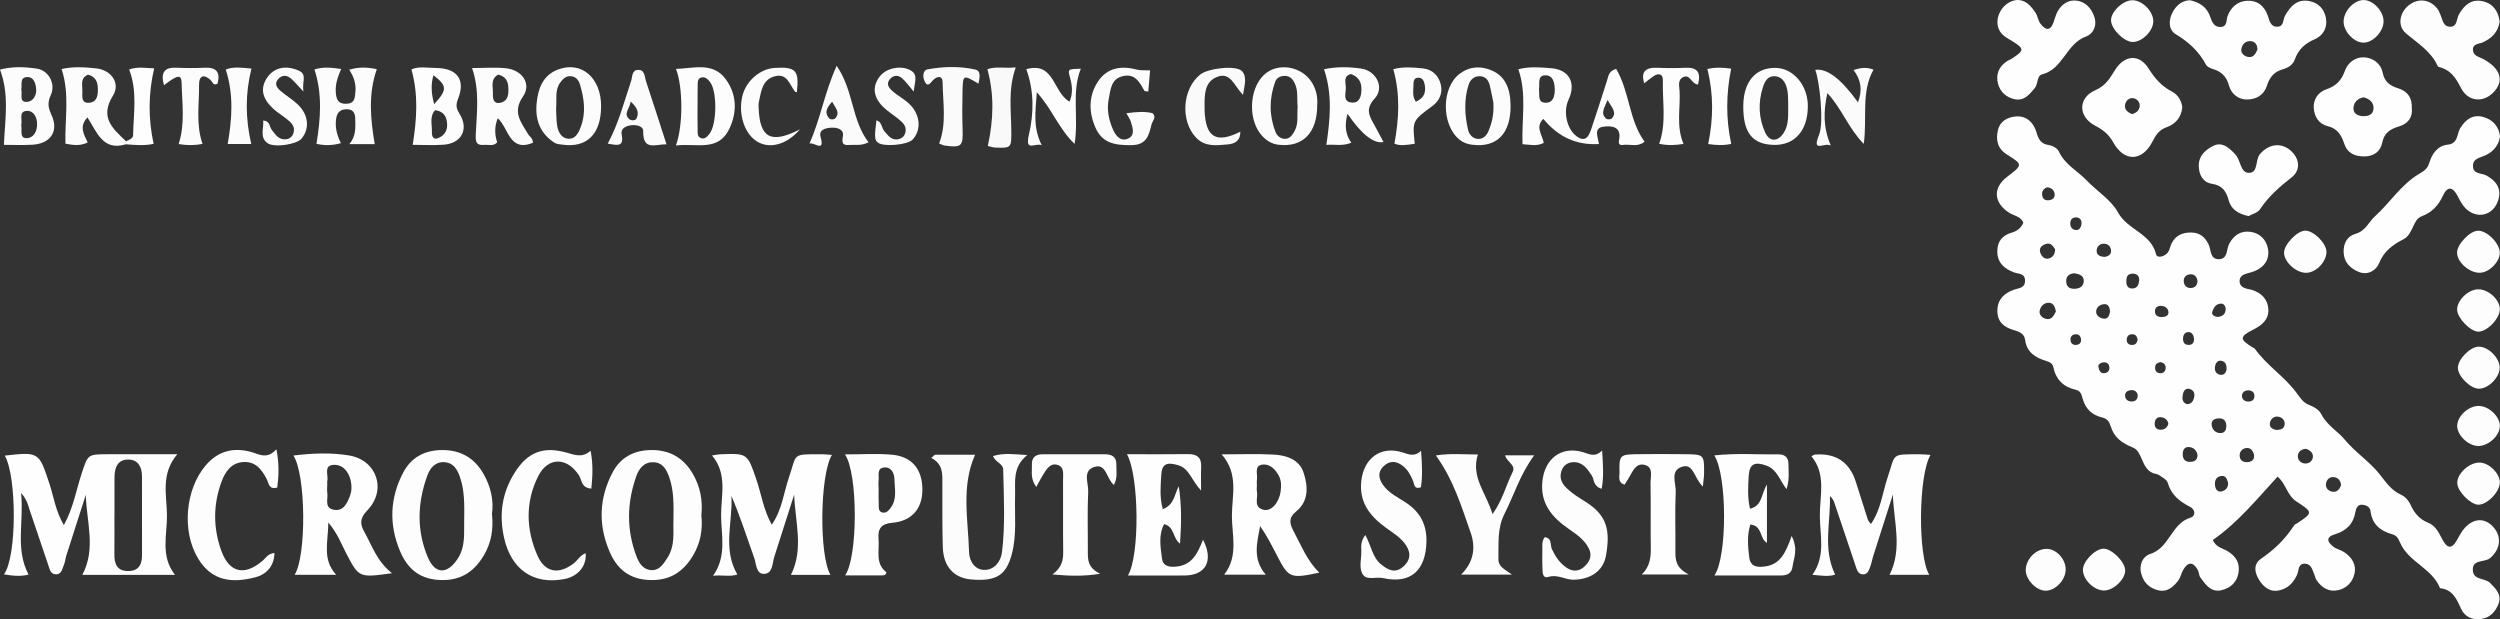 <?xml version="1.0" encoding="UTF-8"?>
<svg id="Calque_2" data-name="Calque 2" xmlns="http://www.w3.org/2000/svg" viewBox="0 0 621.21 153.85">
  <rect x="0" y="0" width="621.21" height="153.85" fill="#333333" stroke="none"/>
  <g id="Calque_1-2" data-name="Calque 1">
    <g>
      <path d="m565.97,118.4c-5.19,5.65-9.93,11.49-16.12,15.78.77,1.83,2.42,2.03,3.66,2.77,2.08,1.24,3.13,2.97,2.72,5.4-.41,2.41-2.08,3.83-4.29,4.32-2.55.57-3.9-1.42-5.18-3.17-.37-.51-.32-1.3-.64-1.87-1.16-2.06-2.42-2.09-3.61-.06-.5.85-.66,1.91-1.25,2.68-1.24,1.65-2.8,3.01-5.08,2.4-2.04-.54-3.44-1.77-4.08-3.96-.7-2.39.42-4.48,2.13-5.01,4.87-1.49,5.28-7.59,10.07-9.05,1.35-.41,1.23-2.02-.1-2.69-2.63-1.33-4.7-2.99-5.56-6-.22-.79-1.4-1.35-2.2-1.91-.39-.27-.95-.28-1.42-.46-2.99-1.16-2.59-5.38-5-6.35-2.75-1.11-4.65-2.47-5.5-5.18-.39-1.25-.89-2.01-2.22-2.32-2.47-.57-4.08-2.15-4.78-4.61-.27-.96-.47-1.97-1.68-2.24-3.07-.68-4.97-2.53-5.62-5.64-.2-.93-.9-1.27-1.75-1.53-2.68-.82-4.87-2.13-5.27-5.29-.2-1.61-1.66-2.05-2.88-2.41-2.54-.76-4.08-2.16-4-4.96.08-2.73,1.78-4.22,4.1-5.05,1.25-.44,2.76-.37,2.77-2.22,0-1.93-1.63-1.65-2.82-2.11-2.29-.88-4.03-2.33-4.07-5.08-.04-2.52,1.18-4.08,3.55-4.76,1.37-.39,2.36-1.17,2.92-2.49-.66-1.61-2.37-1.7-3.59-2.5-3.83-2.52-4.01-6.18-.42-8.91,3.9-2.96,3.93-3.02-.08-5.53-2.39-1.5-2.78-3.67-2.22-6.08.52-2.22,2.38-3.2,4.47-3.37,2.76-.22,4.43,1.66,5.1,3.94.54,1.84,1.13,2.9,3.13,3.18.89.12,2.08.82,2.43,1.58,1.51,3.27,4.63,4.82,6.91,7.19,2.59,2.69,6.17,4.96,7.74,7.88,2.4,4.46,8.26,5.25,9.5,10.45.24,1.01,1.69.67,2.56-.03.85-.68.86-1.77,1.3-2.64,1.02-2.01,2.71-2.75,4.92-2.71,2.12.04,3.38,1.13,4.26,2.91.69,1.38.3,3.77,2.6,3.72,2.25-.04,1.81-2.48,2.54-3.83,1.17-2.19,2.91-3.27,5.24-2.98,2.37.3,4,1.97,4.4,4.23.45,2.52-.81,4.48-3.25,5.51-.61.26-1.26.41-1.9.59-1.02.28-1.92.75-1.91,1.95.02,1.2.92,1.66,1.95,1.91.32.08.66.12.98.21,2.51.72,4.12,2.42,4.22,4.97.1,2.36-1.51,3.8-3.61,4.86-3.64,1.84-3.62,2.47-.21,4.55.14.09.35.12.43.24,2.93,4.14,7.34,6.89,10.34,10.93.91,1.22,1.65,2.47,3.1,3.04,1.28.51,2.54,1.19,3.13,2.37,1.36,2.7,4.04,4.17,5.74,6.22,2.68,3.23,6.17,5.47,8.66,8.58,1.66,2.07,2.93,4.1,5.46,5.21.97.43,1.88,1.51,2.32,2.51.93,2.09,2.26,3.58,4.4,4.44,2.02.81,2.72,2.81,3.71,4.53,1.08,1.88,2.16,1.85,3.26-.02.67-1.14,1.25-2.39,2.14-3.33,2.36-2.51,5.18-2.41,7.23.1,1.98,2.42,1.43,5.41-.99,7.47-1.39,1.18-4.61.19-4.29,3.22.24,2.3,3,1.7,4.27,2.96,1.47,1.46,2.95,2.96,2.1,5.19-.73,1.91-2.08,3.45-4.29,3.77-2.22.32-4.1-.53-5-2.51-1.12-2.46-2.11-4.82-5.24-5.14-1.96-5-7.92-6.5-9.96-11.39-.42-.99-.81-1.7-1.92-2.01-2.94-.82-5.01-2.46-5.4-5.78-.13-1.11-1.31-1.58-2.29-1.56-.89.02-1.32.89-1.46,1.78-.47,2.96-2.27,4.71-5.06,5.55-2.4.72-1.94,1.93-.42,3.1.76.59,1.82.78,2.64,1.32,1.95,1.29,3.16,3.12,2.58,5.49-.49,2.05-2,3.56-4.07,4-2.36.5-4.17-.69-5.44-2.68-.17-.27-.19-.64-.33-.94-.56-1.16-.71-2.81-2.29-2.96-1.95-.19-1.62,1.77-2.15,2.84-.76,1.56-1.73,2.8-3.39,3.47-2.4.98-4.26.18-5.66-1.78-1.37-1.92-2.04-4.29.16-5.79,3.32-2.27,6.06-4.94,8.21-8.29.16-.25.54-.37.82-.55,3.82-2.55,3.91-2.68-.22-5.34-2.38-1.53-2.66-4.54-4.75-6.21Zm-50.5-50.5c-1.24.09-2.11.65-2.05,2.09.04,1.18.76,1.76,1.88,1.77,1.24.01,2.36-.43,2.48-1.79.12-1.45-1.04-1.84-2.31-2.07Zm37.74,37.89c-.07-1.41-.8-1.9-1.95-1.83-1.13.06-1.92.58-1.67,1.84.21,1.04.95,1.76,2.04,1.81,1.31.05,1.57-.91,1.58-1.81Zm-7.16,7.25c-.22-1.17-1.03-1.96-2.32-1.96-.96,0-1.34.79-1.36,1.71-.03,1.48.77,2.11,2.16,1.96.88-.09,1.53-.55,1.52-1.71Zm14.04-.01c-.26-1.01-.83-1.87-2-1.69-1.09.17-1.72,1.08-1.55,2.16.19,1.19,1.2,1.46,2.26,1.29.94-.15,1.41-.74,1.29-1.76Zm-49.23-35.65c-.22-1-.51-2.04-1.63-2.14-1.28-.11-2.17.84-2.4,1.95-.22,1.03.67,1.86,1.63,2.06,1.37.28,1.9-.86,2.4-1.86Zm70.86,43.18c-.08-1.09-.71-1.86-1.73-2-1.09-.16-1.88.61-2.02,1.63-.15,1.09.62,1.86,1.65,2,1.1.15,1.74-.62,2.09-1.63Zm-28.08-.62c-.25-.84-.57-1.75-1.54-1.68-1.44.1-1.88,1.2-1.69,2.48.13.85.64,1.62,1.66,1.36,1.05-.26,1.65-1.02,1.57-2.16Zm19.31-8.42c-1.09.09-1.9.69-1.97,1.73-.07,1.06.72,1.85,1.75,1.92,1.04.08,1.94-.62,1.99-1.67.06-1.04-.77-1.68-1.77-1.99Zm-62.29-49.58c-.47-.68-.97-1.66-2.14-1.36-.94.24-1.9.91-1.59,2.04.24.9.97,1.86,2.08,1.63.96-.2,1.65-.99,1.65-2.31Zm19.17,9.74c1.3,0,1.6-.99,1.71-1.95.15-1.22-.65-1.79-1.77-1.73-1.31.07-1.45,1.11-1.41,2.12.03.88.41,1.56,1.46,1.56Zm-6.97-7.84c.97-.08,1.71-.56,1.71-1.47,0-1.13-.8-1.85-1.91-1.82-.86.03-1.59.66-1.67,1.56-.12,1.3.83,1.63,1.86,1.73Zm42.74,42.99c1.13.02,2.09-.34,2.11-1.5.03-1.08-.85-1.78-1.88-1.82-.82-.03-1.56.59-1.76,1.41-.3,1.22.52,1.71,1.52,1.91Zm-22.23-6.42c1.01.05,1.53-.61,1.77-1.4.31-1.02.14-2.03-1.05-2.36-1-.28-1.51.48-1.68,1.32-.19.96-.24,1.99.96,2.45Zm-19.04-22.96c-.13-1.04-.37-2.07-1.7-1.85-1,.17-1.83.87-1.77,1.96.05.85.84,1.42,1.64,1.59,1.32.28,1.6-.73,1.82-1.7Zm21.71-7.66c-.16-1.1-.85-1.77-1.99-1.61-.85.12-1.5.75-1.43,1.72.08,1.18.86,1.79,1.98,1.65.87-.1,1.43-.74,1.44-1.76Zm-37.37-23.25c-.83.33-1.31.91-1.24,1.82.07.94.58,1.48,1.55,1.41,1.14-.09,1.82-.71,1.5-1.89-.22-.82-.93-1.27-1.81-1.34Zm42.33,32.21c1.11-.04,2-.58,2.04-1.95.02-.66-.42-1.35-1.09-1.36-1.3-.01-1.94,1.02-2.24,2.09-.19.67.41,1.11,1.3,1.22Zm2.26,13c.05-1.03-.22-1.81-1.13-2.06-1-.28-1.53.4-1.71,1.25-.24,1.1.2,2.05,1.34,2.2.9.12,1.42-.62,1.51-1.39Zm-16.06-12.97c.92-.02,1.75-.34,1.61-1.36-.11-.85-.86-1.38-1.79-1.42-1-.04-1.59.49-1.55,1.46.05,1,.8,1.33,1.72,1.33Zm1.6,26.52c-.13-.89-.78-1.44-1.59-1.6-1.24-.25-1.83.54-1.81,1.68.02.96.65,1.46,1.63,1.4.91-.06,1.49-.55,1.78-1.48Zm19.98-8.31c-.98-.03-1.71.5-1.69,1.4.01.89.75,1.45,1.72,1.39.72-.04,1.28-.38,1.36-1.16.11-1-.41-1.53-1.39-1.63Zm-27.59,1.15c-.19-.86-.8-1.28-1.71-1.19-.9.09-1.54.6-1.42,1.53.12.9.85,1.33,1.74,1.28.94-.05,1.41-.61,1.39-1.63Zm-15.04-44.11c-1.08-.09-1.64.38-1.71,1.31-.07.87.31,1.64,1.21,1.8.96.18,1.42-.53,1.55-1.38.14-.89-.22-1.54-1.05-1.73Zm27.99,31.67c.85-.17,1.14-.87,1.01-1.73-.13-.84-.61-1.57-1.54-1.44-.94.13-1.2.98-1.16,1.82.05.93.57,1.44,1.69,1.35Zm-7.32,4.28c-.65.14-1.21.36-1.3,1.15-.1.97.35,1.58,1.28,1.61.64.02,1.22-.34,1.32-1.12.12-.98-.4-1.46-1.3-1.64Zm-15.42.93c.16,1.5.75,1.85,1.4,1.83.9-.04,1.45-.59,1.34-1.59-.09-.78-.68-1.15-1.33-1.12-.91.04-1.44.59-1.41.88Zm-4.29-6.53c-.09-1-.66-1.34-1.3-1.32-.91.02-1.41.57-1.31,1.54.08.77.65,1.13,1.28,1.11.9-.02,1.42-.57,1.32-1.33Zm14.06.01c-.14-.64-.34-1.23-1.13-1.32-.98-.11-1.55.41-1.59,1.31-.03.64.3,1.23,1.09,1.32.98.11,1.47-.38,1.62-1.3Z" style="fill: #fefefe; stroke-width: 0px;"/>
      <path d="m1,142.69c3.23-4.43,3.18-24.27.19-29.48,8.52-.94,8.48-.93,11.11,7.04,1.08,3.29,1.53,6.81,3.57,10.23,2.35-4.25,3.06-8.7,4.44-12.88,1.55-4.67,1.42-4.72,6.54-4.73,5.48,0,10.97,0,17.2,0-4.14,4.86-2.63,10.13-2.56,15.07.07,4.93-1.7,10.18,1.98,14.9h-23.01c3.45-6.48,1.04-13.2.86-19.88-1.61,5-3.22,9.99-4.81,14.99-.25.79-.3,1.65-.63,2.41-.43,1-.57,2.48-2.14,2.34-1.2-.11-1.4-1.28-1.72-2.21-1.56-4.57-3.09-9.15-4.64-13.73-.41-1.23-.61-2.55-2.14-4.27.74,7.23-1.52,13.9,1.85,20.28-1.74.48-3.69.37-6.09-.05Zm27.43-14.58c0,3.16.03,6.32-.01,9.49-.04,2.47.6,4.35,3.54,4.29,2.61-.05,3.34-1.73,3.33-4.02-.02-6.49-.01-12.98-.01-19.47,0-2.27-.89-4.14-3.29-4.21-2.77-.08-3.53,2.03-3.54,4.44-.02,3.16,0,6.32-.01,9.49Z" style="fill: #fefefe; stroke-width: 0px;"/>
      <path d="m544.12.05c2.41.49,4.29,1.71,5.1,4.17.45,1.36,1.04,2.59,2.65,2.48,1.6-.11,1.27-1.68,1.65-2.7.83-2.23,2.51-3.68,4.8-3.81,2.54-.15,4.32,1.2,5.21,3.76.39,1.13.64,2.81,2.45,2.68,1.59-.12,1.26-1.75,1.79-2.68,1.39-2.5,3.16-4.37,6.3-3.63,2.12.49,3.49,2.02,3.88,4.13.45,2.4-.68,4.4-2.79,5.31-2.42,1.04-4.05,2.52-4.93,5-.47,1.33-1.68,2.11-2.98,2.46-2.17.58-3.29,1.98-3.94,4.03-.74,2.35-2.6,3.44-4.93,3.48-2.25.04-3.97-1.49-4.48-3.39-.65-2.4-1.95-3.57-4.13-4.23-.61-.18-1.37-.56-1.64-1.07-1.73-3.27-4.27-5.59-7.45-7.51-1.93-1.16-1.82-3.57-.86-5.42.83-1.59,2.19-2.95,4.31-3.05Zm16.82,12.27c-.01-1.2-.57-2.05-1.71-2.1-1.34-.06-2.18.88-2.31,2.12-.09.85.68,1.55,1.51,1.77,1.49.39,2.02-.72,2.5-1.78Z" style="fill: #fefefe; stroke-width: 0px;"/>
      <path d="m621.21,33.97c-.37,2.31-1.77,3.75-3.61,4.62-1.35.63-3.13.75-3.11,2.67.01,2.1,2.17,1.69,3.37,2.36,2.48,1.38,3.78,3.29,2.91,6.11-1.19,3.86-5.33,4.86-8.16,1.99-.79-.81-1.35-1.88-1.87-2.91-1.19-2.32-2.52-2.77-3.73-.15-1.11,2.41-2.74,4.15-5.2,5.05-1.26.46-1.7,1.57-2.18,2.59-.58,1.23-1.19,2.53-2.37,3.13-2.67,1.38-4.87,2.92-6.09,5.96-.72,1.8-2.81,3.09-5.02,2.19-2.04-.83-3.67-2.29-3.79-4.81-.1-2.26.84-4.08,2.96-4.67,2.5-.7,3.25-2.93,4.82-4.35,3.75-3.39,6.49-7.86,10.88-10.49,1.2-.72,2.11-1.21,2.57-2.67.71-2.28,1.98-4.37,4.66-4.65,2.59-.27,2.2-2.62,3.06-4.05,1.36-2.27,3.2-3.54,5.77-2.82,2.4.67,3.88,2.43,4.15,4.92Z" style="fill: #fefefe; stroke-width: 0px;"/>
      <path d="m479.71,113.02c-3.04,5.07-3.17,25.15-.32,29.81h-9.87c3.28-6.48,1.03-13.22.83-19.94-1.65,5.14-3.3,10.27-4.93,15.42-.25.79-.36,1.63-.66,2.4-.35.9-.62,2.07-1.89,2.01-1.22-.06-1.47-1.19-1.79-2.13-1.75-5.21-3.49-10.42-5.25-15.62-.21-.61-.51-1.18-1.12-1.72.21,6.47-1.84,13.09,1.3,19.52-1.52.56-3.48.27-5.66.05,3.36-4.62,1.87-9.79,1.85-14.67-.02-4.96,1.64-10.29-2.09-14.78.35-.17.62-.4.91-.42q7.73-.58,10.1,6.7c1.03,3.16,2,6.34,3.02,9.5.1.29.37.53.75,1.06,2.48-3.54,2.86-7.74,4.14-11.53,2.08-6.14.65-5.78,8.2-5.8.66,0,1.31.08,2.49.16Z" style="fill: #fefefe; stroke-width: 0px;"/>
      <path d="m206.72,113.03c-3.04,5.04-3.19,25.12-.36,29.81h-9.82c3.24-6.49,1.02-13.22.8-19.94-1.65,5.14-3.3,10.28-4.93,15.43-.53,1.67-.37,4.22-2.58,4.27-1.95.04-1.89-2.45-2.41-3.93-1.82-5.15-3.51-10.35-5.67-15.46.37,6.48-2.26,13.16,1.47,19.54-1.76.62-3.73.08-6.03.31,3.46-4.89,2.02-10.06,1.99-14.95-.03-4.96,1.66-10.29-2.25-14.94.84-.12,1.47-.27,2.1-.29,6.75-.25,6.69-.22,8.93,6.32,1.23,3.59,1.74,7.44,3.81,11.18,2.58-3.71,2.96-7.92,4.26-11.72,2.07-6.09.59-5.77,8.21-5.79.66,0,1.31.09,2.48.17Z" style="fill: #fefefe; stroke-width: 0px;"/>
      <path d="m174.28,128.02c.37,3.5-.2,6.87-2.05,9.99-2.61,4.38-6.21,6.51-11.52,6.07-4.82-.4-7.58-3.08-9.29-7.12-2.81-6.63-2.55-13.28.84-19.65,1.94-3.63,5.19-5.39,9.37-5.48,4.78-.1,8.29,1.96,10.61,6.05,1.76,3.11,2.42,6.5,2.04,10.13Zm-6.94,1.32c.06-4.06.1-7.37-.99-10.58-.68-2-1.59-3.79-3.93-3.9-2.34-.12-3.63,1.54-4.32,3.49-2.34,6.63-2.46,13.29.06,19.91.67,1.75,1.72,3.38,3.84,3.41,1.9.03,2.85-1.57,3.76-2.93,2.09-3.11,1.46-6.7,1.58-9.4Z" style="fill: #fdfdfd; stroke-width: 0px;"/>
      <path d="m122.25,127.77c.4,3.76-.18,7.13-2.03,10.24-2.6,4.38-6.21,6.51-11.52,6.07-4.82-.4-7.58-3.08-9.29-7.12-2.81-6.63-2.55-13.28.84-19.65,1.94-3.63,5.19-5.39,9.37-5.48,4.78-.1,8.31,1.95,10.6,6.05,1.74,3.11,2.51,6.48,2.02,9.88Zm-6.91,1.77c.07-4.25.11-7.73-1.08-11.09-.65-1.82-1.59-3.41-3.66-3.6-2.35-.21-3.71,1.37-4.42,3.33-2.47,6.78-2.7,13.66.15,20.35,1.79,4.19,4.8,4.21,7.35.38,2.09-3.13,1.56-6.68,1.66-9.37Z" style="fill: #fdfdfd; stroke-width: 0px;"/>
      <path d="m327.84,142.29c-7.23,1.53-7.63,1.36-10.51-4.21-1.28-2.48-2.53-4.98-4.21-7.35-.75,4.11-1.97,8.18,1.4,12.06h-10.33c3.62-4.63,1.89-9.84,1.92-14.74.02-4.95,1.73-10.28-2.55-15.15,4.75,0,8.89-.17,13.01.06,3.08.17,6.23,1.23,7.3,4.35,1.14,3.32,1.43,7.14-1.72,9.7-2.18,1.77-1.64,3.26-.64,5.13,1.87,3.47,3.28,7.21,6.32,10.15Zm-15.53-21.63c0,.49-.08,1,.02,1.47.33,1.59-.97,3.86,1.62,4.54,1.87.49,3.84-1.65,4.25-4.5.19-1.3.23-2.65-.39-3.86-.88-1.71-2.31-3.15-4.21-2.85-2.03.32-1.04,2.39-1.27,3.73-.08.48-.01.98-.01,1.47Z" style="fill: #fefefe; stroke-width: 0px;"/>
      <path d="m97.41,142.43c-8.24,1.16-8.2,1.14-11.4-4.97-1.2-2.29-2.06-4.8-4.42-7.62-.07,5.02-1.56,9.16,1.95,12.99h-10.33c2.96-4.68,2.83-24.8-.3-29.64,4.74-.58,9.34-.76,13.82-.02,6.89,1.14,9.44,8.54,4.58,13.6-2.02,2.1-1.85,3.51-.7,5.55,1.87,3.31,2.97,7.07,6.8,10.12Zm-16.1-21.9c0,.66-.08,1.32.02,1.97.22,1.49-.78,3.65,1.49,4.14,2.47.53,3.39-1.48,4.12-3.37.49-1.26.49-2.6.2-3.88-.54-2.31-2.08-4.09-4.4-3.87-2.38.22-1.08,2.61-1.41,4.04-.07.31-.01.65,0,.98Z" style="fill: #fefefe; stroke-width: 0px;"/>
      <path d="m621.13,5.35c-.38,2.58-1.93,4.15-4.2,5.18-.97.44-2.55.26-2.44,1.94.09,1.44,1.51,1.64,2.48,2.16,4.48,2.39,5.42,5.6,2.44,8.49-2.55,2.46-6.21,2.09-7.91-1.29-1.26-2.49-2.58-4.46-5.37-5.16-.15-.04-.35-.14-.41-.27-1.66-3.69-5.01-5.65-7.92-8.16-2.31-1.99-1.43-5.54,1.17-7.25,2.41-1.59,5.27-.95,6.94,1.55.18.27.24.62.4.91.65,1.25.65,3.23,2.59,3.19,1.73-.04,1.49-1.97,2.1-3.05,1.36-2.39,3.15-3.94,6.01-3.26,2.55.6,3.78,2.52,4.12,5.03Z" style="fill: #fdfdfd; stroke-width: 0px;"/>
      <path d="m542.26,26.65c-.2,2.53-1.76,4.19-3.77,4.91-1.97.7-2.74,1.87-3.63,3.6-2.57,5.02-7.02,5.12-9.73.25-1.11-1.99-2.5-3.13-4.52-4.18-4.26-2.23-4.31-6.9.03-8.81,2.63-1.15,3.63-2.99,4.94-5.07,2.35-3.73,6-3.99,8.3-.34,1.55,2.45,3.18,4.38,5.77,5.71,1.43.73,2.44,2.21,2.61,3.94Zm-12.53,1.71c1.06-.24,1.85-.94,1.95-1.94.11-1.06-.71-1.96-1.72-2.04-1.05-.08-1.85.8-1.94,1.83-.1,1.09.74,1.73,1.71,2.14Z" style="fill: #fefefe; stroke-width: 0px;"/>
      <path d="m501.37,0c2,0,3.33,1.5,4.44,3.19.53.81.62,1.93,1.2,2.68,1.06,1.39,2.31,2.15,3.22-.21.36-.92.56-1.92,1.03-2.78,1.05-1.9,2.79-3.04,4.91-2.7,2.05.33,3.46,1.83,4.19,3.86.84,2.31-.23,4.4-2.02,5.04-4.93,1.75-5.67,8.09-10.92,9.4-1.32.33-.95,2.38-1.81,3.41-1.29,1.54-2.61,3.23-4.92,2.78-2.07-.41-3.65-1.77-4.2-3.82-.62-2.29.15-4.26,2.18-5.62.41-.28.9-.43,1.31-.71,3.04-1.99,3.07-2.4.09-4.26-1.13-.7-2.35-1.26-3.09-2.43-1.89-2.99.55-7.62,4.39-7.85Z" style="fill: #fefefe; stroke-width: 0px;"/>
      <path d="m599.3,26.92c.26,2.27-1.03,3.83-3.07,4.45-2.25.69-3.78,1.55-4.3,4.13-.42,2.06-1.98,3.34-4.36,3.37-2.44.03-4.29-.82-5.07-3.18-.72-2.18-1.72-3.78-4.18-4.37-2.15-.52-3.25-2.38-3.39-4.48-.15-2.18,1.13-3.96,3.1-4.63,2.45-.83,3.82-2.26,4.66-4.67.7-2,2.62-3.34,4.61-3.3,2.2.04,4.28,1.45,4.74,3.77.47,2.35,1.82,3.3,3.86,3.93,2.35.72,3.53,2.38,3.39,4.99Zm-11.98-2.74c-1.45.25-2.4,1.19-2.52,2.57-.12,1.37.94,2.02,2.21,2.1,1.43.09,2.76-.32,2.78-2.01.02-1.47-1.06-2.28-2.47-2.67Z" style="fill: #fefefe; stroke-width: 0px;"/>
      <path d="m232.29,113h10c-3.52,7.98-1.7,16.19-1.49,24.27.06,2.09,1.4,4.45,4.02,4.34,2.45-.11,3.9-2.26,4.16-4.41.83-6.79.45-13.63.3-20.46-.04-1.64-1.87-1.73-2.52-3.42,2.61-.82,5.13-.45,8.49-.25-3.73,3-2.92,6.67-3.02,10.15-.14,4.81.46,9.66-.8,14.43-1.4,5.27-3.81,6.85-10.07,6.34-4.32-.35-6.94-3.18-7.09-8.03-.16-5.16-.09-10.33-.11-15.5-.01-2.49.32-5.08-2.75-6.67.29-.26.59-.53.88-.79Z" style="fill: #fcfcfc; stroke-width: 0px;"/>
      <path d="m209.99,142.98c3.21-4.47,3.23-25.45-.04-30.07,4.07,0,7.82-.24,11.52.06,5.07.4,7.7,3.55,7.73,8.65.03,4.66-2.55,7.84-7.41,8.27-2.94.26-3.7,1.54-3.48,4.12.24,2.88-.89,6.06,1.96,8.2-.17.76-.67.76-1.13.76-2.82.01-5.64,0-9.15,0Zm8.32-21.6h.02c0,1.32-.05,2.63.02,3.95.04.76-.16,1.77.92,2.02.94.22,1.52-.48,2.01-1.12,1.68-2.18,1.03-4.72.97-7.15-.04-1.62-.84-3.11-2.62-2.91-1.82.21-1.16,2.03-1.31,3.23-.08.65-.01,1.31-.01,1.97Z" style="fill: #fefefe; stroke-width: 0px;"/>
      <path d="m445.2,133.17c1.7,3.47.48,5.51.22,7.6-.21,1.66-1.26,2.21-2.77,2.22-5.45,0-10.91,0-16.64,0,3.24-4.73,3.16-24.92-.04-29.83,5.4-.6,10.65-.19,15.88-.26,1.59-.02,2.54.69,2.55,2.36,0,1.9.32,3.83-.48,6.3-1.76-2.38-2.42-4.96-5.02-5.88-2.87-1.01-4.19-.44-4.37,2.56-.15,2.6-.35,5.26.32,8.17,3.12-.74,2.71-3.6,4.21-6v14.47c-1.85-.95-1.05-4.23-4.12-4.55-.88,2.71-.61,5.51-.27,8.22.31,2.48,2.34,2.48,4.25,2.15,3.54-.62,4.89-3.54,6.27-7.52Z" style="fill: #fefefe; stroke-width: 0px;"/>
      <path d="m280.02,112.86c5.16,0,10.13.05,15.11-.02,2.25-.03,3.45.77,3.34,3.17-.08,1.63-.02,3.26-.02,5.88-2.41-2.54-2.91-5.53-5.79-6.33-2.73-.76-3.94-.33-4.1,2.43-.15,2.72-.47,5.52.38,8.52,2.93-1.11,2.87-3.75,3.97-5.67.72,4.72.66,9.34.31,14.24-1.9-1.39-1.32-4.19-3.95-4.85-1.46,2.75-.89,5.73-.53,8.56.27,2.15,2.22,2.19,3.95,1.95,3.67-.52,4.99-3.48,6.24-6.63,2.7,5.19.71,8.85-4.55,8.89-4.64.03-9.29,0-14.11,0,2.97-4.91,2.8-24.7-.24-30.15Z" style="fill: #fefefe; stroke-width: 0px;"/>
      <path d="m401.59,17.12c3.4,5.77,3.14,12.72,7.06,18.09-1.65,1.35-3.35.66-4.92.76-.62.04-1.77.39-1.43-1.18.74-3.43-2.02-3.6-3.94-3.3-2.52.39-1.21,2.73-1.06,4.3q-8.26.51-13.81-6.25c-2.09,2.01-.24,3.97.11,5.97-1.79.92-3.54.41-5.28.32-.24-6.29,1.11-12.39-1.03-18.62,2.66-.72,5.47-.48,8.17-.26,4.51.37,6.22,3.69,4.3,7.82-1.38,2.96-.46,7.26,2,9.09,2.11,1.57,2.99.11,3.58-1.62,1.38-4.08,2.7-8.19,4-12.3.35-1.09.41-2.32,2.26-2.82Zm-19.19,5.08c.23,1.33-.46,3.34,1.74,3.33,1.82-.01,2.18-1.66,2.19-3.22.01-1.74-.42-3.66-2.38-3.6-2.03.06-1.29,2.19-1.54,3.5Zm17.04,2.65c-.83,2.12-1.83,3.37-.28,4.67.26.22,1.13.17,1.35-.08,1.33-1.51.08-2.64-1.08-4.59Z" style="fill: #fdfdfd; stroke-width: 0px;"/>
      <path d="m398.1,111.94c.24,3.69.44,6.54-.11,9.51-2.16-.61-1.79-2.31-2.48-3.33-1.15-1.7-2.25-3.36-4.6-3.28-1.49.05-2.56.95-2.95,2.3-.74,2.55,1.03,4.01,2.73,5.35,1.17.92,2.48,1.66,3.73,2.48,4.99,3.3,5.71,7.04,4.64,13.08-.7,3.93-3.91,5.9-7.99,6-2.16.05-4.04-1.43-6.33-.69-1.41.45-1.41-1.01-1.46-1.95-.08-1.49-.07-2.99-.03-4.48.03-1.13-.22-2.32.56-3.44,1.91.17,1.33,1.95,1.82,2.98.87,1.84,1.95,3.47,3.66,4.61,1.61,1.07,3.15.92,4.53-.4,1.33-1.26,1.83-2.79.93-4.5-1.11-2.13-3.04-3.43-4.97-4.77-4.14-2.87-7.15-6.34-6.51-11.95.63-5.56,4.75-8.68,10.07-7.11,1.57.47,2.98,1.39,4.76-.41Z" style="fill: #fdfdfd; stroke-width: 0px;"/>
      <path d="m339.25,132.92c1.5,2.69,1.73,5.48,3.87,7.27,1.87,1.56,3.68,2.39,5.71.48,1.95-1.83,1.67-3.82.12-5.76-1.26-1.58-2.97-2.61-4.59-3.79-3.94-2.86-6.71-6.3-6.09-11.69.65-5.56,4.77-8.66,10.1-7.06,1.57.47,2.99,1.3,4.74-.36.27,3.56.39,6.35-.04,9.08-1.74.58-1.61-.79-1.95-1.59-.58-1.4-1.27-2.72-2.47-3.68-1.64-1.32-3.33-1.46-4.9.08-1.45,1.42-1.18,2.99-.15,4.51,1.45,2.14,3.8,3.18,5.85,4.55,3.47,2.33,5.09,5.43,5,9.66-.16,7.15-3.95,10.57-10.83,9.02-1.7-.38-3.96.62-4.95-.85-1.09-1.61-.36-3.88-.4-5.86-.02-1.13-.24-2.32.99-4Z" style="fill: #fdfdfd; stroke-width: 0px;"/>
      <path d="m68.19,137.39c-.04,3.57-2.33,5.44-4.71,6.05-5.66,1.46-10.84,1.12-14.34-4.8-3.98-6.72-3.1-17.02,1.95-22.97,3.01-3.55,6.78-4.58,11.23-3.39,2,.53,3.96,2.01,6.36-.65.73,3.67.58,6.55.22,9.51-2.12.62-2.11-1.08-2.64-2.12-1.19-2.31-2.7-4.31-5.61-4.22-3.16.09-4.69,2.41-5.62,4.94-2.08,5.65-2.08,11.44-.05,17.08,2.01,5.57,5.82,6.37,10.36,2.44.73-.64,1.19-1.65,2.86-1.86Z" style="fill: #fdfdfd; stroke-width: 0px;"/>
      <path d="m146.76,112c.67,3.54.47,6.41.18,9.41-2.53-.18-2.32-2.08-3.03-3.21-2.92-4.63-7.71-4.76-10.16.1-3.25,6.42-3.07,13.26-.19,19.77,1.87,4.24,5.32,4.74,8.97,1.94,1.04-.8,1.66-2.09,3.01-2.55.26,3.19-1.91,5.79-5.35,6.44-7.71,1.45-13.19-2.45-14.93-10.25-1.3-5.85-.52-11.21,2.65-16.23,3.2-5.06,7.03-6.55,12.75-4.99,2.01.55,3.96,1.47,6.1-.43Z" style="fill: #fdfdfd; stroke-width: 0px;"/>
      <path d="m374.01,113.14h7.22c-3.51,4.72-5,9.84-7.38,14.52-1.86,3.67-1.43,7.42-1.52,11.21-.05,2.06,1.67,2.61,3.37,3.91h-12.64c3.17-3.13,3.68-6.75,2.35-10.5-2.26-6.38-4.18-12.94-8.62-19.11,3.62-.57,6.98-.24,10.44-.23-1.79,5.6,2.04,9.51,3.64,14.81,2.55-3.57,3.35-7.18,4.96-10.39.93-1.85-1.3-2.41-1.84-4.2Z" style="fill: #fdfdfd; stroke-width: 0px;"/>
      <path d="m558.73,53.69c-2.45-.49-4.32-1.63-4.93-3.89-.63-2.31-1.58-3.73-4.17-4.13-2.2-.34-3.22-2.16-3.27-4.4-.06-2.52,1.58-3.98,3.53-4.99,2.17-1.12,3.77.28,5.23,1.74.12.12.22.25.34.37,1.34,1.41,1.21,4.51,3.3,4.56,2.48.06,1.53-3.2,2.82-4.68,2.1-2.41,5.06-2.96,7.45-.99,2.34,1.92,2.82,4.91.4,6.8-2.99,2.34-5.75,4.73-7.85,7.92-.56.85-1.93,1.18-2.83,1.69Z" style="fill: #fefefe; stroke-width: 0px;"/>
      <path d="m423.12,120.88c-2.25-2.14-2.28-5.94-5.31-4.85-2.86,1.03-1.32,4.08-1.42,6.2-.22,4.81-.03,9.64-.08,14.46-.02,2.2-.07,4.36,3.33,6.06h-11.69c2.09-2.01,2.28-4.28,2.25-6.69-.09-5.32.04-10.64-.07-15.96-.03-1.67.85-4.14-1.62-4.62-2.13-.41-2.89,1.81-3.82,3.35-.33.55-.68,1.09-1.01,1.61-1.76-.58-1.24-1.94-1.26-2.98-.1-4.34.09-4.54,4.31-4.6,3.99-.05,7.98-.04,11.97,0,4.72.05,4.77.11,4.74,4.71,0,.81-.14,1.62-.3,3.31Z" style="fill: #fefefe; stroke-width: 0px;"/>
      <path d="m257.49,120.99c-1.53-2.12-1-3.8-1.08-5.38-.1-1.86.82-2.74,2.68-2.73,5.15.02,10.31.02,15.46,0,1.77,0,2.89.65,2.85,2.59-.04,1.56.36,3.19-.61,5.04-1.93-1.6-1.86-5.44-4.86-4.48-3.02.97-1.43,4.02-1.53,6.1-.24,4.98-.06,9.97-.09,14.96-.01,2.04,0,4.03,3.09,5.48-4.45.7-7.79.53-11.89.17,2.24-1.63,2.71-3.42,2.68-5.52-.08-5.98,0-11.97-.04-17.96-.01-1.43.4-3.32-1.51-3.78-1.72-.42-2.6,1.13-3.4,2.4-.52.83-.96,1.7-1.75,3.13Z" style="fill: #fefefe; stroke-width: 0px;"/>
      <path d="m93.63,17.2c-2.17,6.2-1.58,12.29-.52,18.61h-6.29c1.73-2.1,1.48-4.21,1.45-6.29-.02-1.29-.42-2.31-1.94-2.37-1.56-.07-2.51.61-2.78,2.21-.37,2.17.15,4.2,1.16,6.21-2.25.65-4.19.58-6.07.18,1-6.21,1.52-12.3-.5-18.49,2.07-.68,4.17-.49,6.64-.12-.86,1.96-1.49,3.78-1.34,5.79.13,1.71.51,2.9,2.56,2.86,2.18-.04,2.19-1.49,2.32-3.07.15-1.89-.34-3.58-1.54-5.39,2.5-.77,4.69-.61,6.86-.13Z" style="fill: #fcfcfc; stroke-width: 0px;"/>
      <path d="m31.31,35.84c-5.78,1.79-7.21-3.04-9.58-6.66-2.14,2.23-.89,4.2.06,6.22-1.93.94-3.67.65-5.53.3-.18-6.08,1.11-12.2-.95-18.55,2.78-.65,5.74-.47,8.59-.16,3.79.41,6.08,3.72,4.17,6.78-3.39,5.42-.04,8.2,3.25,11.33,0,.25,0,.49,0,.74Zm-9.41-17.29c-2.07.83-1.39,2.67-1.43,4.16-.03,1.2-.29,3,1.66,2.83,2.12-.19,2.23-2.03,2.18-3.72-.05-1.6-.69-2.81-2.41-3.27Z" style="fill: #fcfcfc; stroke-width: 0px;"/>
      <path d="m123.68,29.39q-1.17,2.88-.14,5.97c-.89,1.05-2.11.55-3.19.64-1.96.16-2.22-.6-2.13-2.62.23-5.36,1.03-10.81-.92-16.47,2.84,0,5.65-.23,8.4.05,4.04.41,6.43,3.85,4.27,6.99-2.74,3.97-.47,6.41,1.21,9.32.4.69,1.29,1.08,1.23,2.22-5.89,2.39-6.03-3.75-8.72-6.1Zm.09-10.85c-2.02,1.16-1.21,3.13-1.29,4.8-.05,1.14.15,2.55,1.79,2.21,2.06-.42,2.13-2.19,2.04-3.86-.08-1.61-.79-2.78-2.54-3.15Z" style="fill: #fcfcfc; stroke-width: 0px;"/>
      <path d="m334.84,28.28c-.79,2.89-.53,5.11.94,7.18-2.24.95-4.21.34-6.2.54.93-6.34,1.57-12.42-.58-18.79,3.03-.67,6.16-.6,9.19-.18,3.79.52,5.91,4.73,3.41,7.44-2.39,2.6-1.39,4.27-.17,6.45.8,1.43,1.55,2.89,2.34,4.38q-3.65.68-8.93-7.02Zm.86-9.88c-1.93.46-1.35,2.09-1.28,3.23.08,1.43-.97,3.78,1.64,3.86,1.81.06,2.22-1.67,2.24-3.28.03-1.87-.79-3.16-2.6-3.81Z" style="fill: #fdfdfd; stroke-width: 0px;"/>
      <path d="m.97,35.99c.3-6.54,1.37-12.48-.97-18.7,3.05-.81,6.18-.69,9.18-.23,2.91.44,4.69,3.76,3.47,6.48-.84,1.87-.77,3.04.11,4.93,1.94,4.12-.17,7.22-4.69,7.49-2.46.14-4.93.03-7.1.03Zm4.31-4.92c.26,1.22-.51,3.25,1.29,3.26,1.81.01,2.69-1.74,2.65-3.59-.03-1.66-.9-3.25-2.5-3.19-2.26.09-1.05,2.28-1.45,3.51Zm0-8.82c.38,1.09-.67,3.13,1.37,3.07,1.56-.05,2.51-1.62,2.33-3.3-.14-1.32-.58-2.91-2.19-2.87-2.02.05-1.22,1.93-1.51,3.11Z" style="fill: #fcfcfc; stroke-width: 0px;"/>
      <path d="m327.31,26.01c.02,7-3.56,10.61-9.5,9.97-1.79-.19-3.09-1-4.24-2.27-3.46-3.81-3.25-11.44.43-15.03,3.35-3.28,9.45-2.32,12.02,1.87,1.08,1.76,1.42,3.68,1.29,5.46Zm-4.86.5c-.23-1.74.18-3.76-.65-5.64-.49-1.1-1.17-2-2.53-2.01-1.08,0-2.02.43-2.39,1.42-1.52,4.15-1.54,8.34.04,12.47.34.89,1.15,1.69,2.22,1.75,1.35.08,2.02-.98,2.57-1.99.99-1.83.55-3.86.74-6.02Z" style="fill: #fcfcfc; stroke-width: 0px;"/>
      <path d="m167.95,36.15c1.82-4.86,1.77-14.58.02-19.02,4.46-.16,9.17-1.76,12.34,2.52,2.73,3.67,2.93,8.09.95,12.29-2.76,5.86-8.13,3.59-13.32,4.21Zm5.38-9.94c0,2-.03,4,.02,5.99.02.78-.17,1.76.83,2.12.96.34,1.55-.38,2.07-1.01,1.89-2.27,2.01-10.55.19-12.92-.5-.65-1.13-1.32-2.05-1.16-1.08.19-1.01,1.18-1.03,1.98-.05,1.66-.01,3.33-.02,5Z" style="fill: #fdfdfd; stroke-width: 0px;"/>
      <path d="m102.55,35.99c1.04-6.48,1.43-12.55-.32-18.74,1.8-.84,3.97-.37,6.07-.36,5.25.04,7.42,2.85,5.54,7.61-.66,1.67-.47,2.44.39,3.85,2.32,3.8.42,7.3-4.03,7.61-2.6.18-5.23.03-7.65.03Zm5.55-8.6c-1.43,1.58-.7,3.63-.78,5.48-.03.8.27,1.9,1.38,1.51,2-.7,2.71-2.36,2.31-4.38-.27-1.37-1.05-2.4-2.91-2.62Zm-.22-1.5c3.31-3.62,3.24-4.55-.18-7.2-.65,2.3-.56,4.44.18,7.2Z" style="fill: #fdfdfd; stroke-width: 0px;"/>
      <path d="m149.36,26.41c0,6.91-3.54,10.41-9.64,9.53-.65-.09-1.4-.12-1.92-.46-3.61-2.31-4.87-5.76-4.45-9.87.37-3.63,1.54-6.91,5.3-8.33,5.83-2.2,10.72,2.03,10.72,9.14Zm-11.18.57c.08,1.37.03,2.89.28,4.35.26,1.53,1.09,3.02,2.74,3.15,1.71.13,2.48-1.33,3.05-2.79,1.42-3.62.92-7.2-.16-10.76-.3-.98-.92-1.78-2.04-1.97-1.36-.22-2.18.63-2.87,1.6-1.38,1.93-.77,4.18-1,6.42Z" style="fill: #fcfcfc; stroke-width: 0px;"/>
      <path d="m375.36,26.33c.01,6.93-3.47,10.42-9.57,9.63-1.18-.15-2.21-.5-3.16-1.28-4.54-3.75-4.5-13.04.19-16.44,2.48-1.8,5.28-1.91,8.04-.65,3.07,1.4,4.49,4.28,4.49,8.74Zm-4.26-.73c-.14-.71-.47-2.5-.89-4.28-.28-1.2-.9-2.21-2.24-2.37-1.58-.19-2.66.87-3.05,2.1-1.17,3.72-.99,7.55-.11,11.29.25,1.06,1.14,2.12,2.47,2.18,1.34.06,2.19-.96,2.61-2,.74-1.84,1.34-3.76,1.2-6.93Z" style="fill: #fcfcfc; stroke-width: 0px;"/>
      <path d="m440.86,36c-5.45-.08-7.77-3.04-7.68-9.82.08-5.9,3.05-9.37,7.98-9.31,4.49.05,8.11,4.36,8.06,9.6-.05,5.97-3.24,9.61-8.37,9.54Zm3.46-10.82c-.03-.34.06-1.88-.31-3.29-.38-1.45-1.23-2.85-2.98-2.95-1.86-.1-2.54,1.35-3,2.8-1.2,3.78-1.04,7.58.58,11.17,1.08,2.38,3.1,2.36,4.57.17,1.39-2.07,1.13-4.44,1.15-7.9Z" style="fill: #fdfdfd; stroke-width: 0px;"/>
      <path d="m279.89,28.14c2.69-.38,4.65-.48,6.55,0,.98,1.09-.07,1.88-.29,2.75-.65,2.59-1.14,5.07-4.83,5.17-4.8.12-7.55-.78-9.12-4.36-1.68-3.82-1.74-7.84.61-11.41,2.3-3.5,5.81-4.02,9.7-2.99.92.24,1.93.12,3.27.18-.15,1.74-.3,3.47-.45,5.27-.45-.08-.86-.03-.95-.18-1.18-2.03-2.22-4.28-5.2-3.69-3.19.64-3.22,3.47-3.69,5.82-.5,2.49.01,4.99.99,7.3.66,1.55,1.81,3.24,3.71,2.49,1.99-.79,1.26-2.74.78-4.31-.18-.6-.59-1.12-1.08-2.03Z" style="fill: #fcfcfc; stroke-width: 0px;"/>
      <path d="m460.58,17.41c1.99-.66,3.28-.73,4.96-.11-3.13,5.57-1.54,11.78-2.42,18.46-3.84-3.89-5.35-8.62-9.05-12.63-.99,4.55-1.07,8.42.84,13.05-1.55-.94-4.83,2.04-2.89-2.72,1.22-3.01.14-13.31-.96-16.1q4.38-.66,10.62,8.07c1.12-3.02.82-5.49-1.1-8.02Z" style="fill: #fbfbfb; stroke-width: 0px;"/>
      <path d="m243.13,20.79c-3.81-2.28-3.86-2.28-3.96,1.9-.07,3.16-.09,6.32.02,9.47.15,4.18-.26,4.61-4.5,4-.46-.07-.89-.34-1.33-.51,1.92-5.01.91-10.12.87-15.16-.01-1.76-1.32-1.64-2.39-.57-.66.66-1.28,1.94-2.08.29-.52-1.07-.52-2.76.78-2.99,3.92-.7,7.95-.82,11.83.07,1.48.34,1.04,2.17.76,3.5Z" style="fill: #fafafa; stroke-width: 0px;"/>
      <path d="m351.53,35.72c-2,.31-3.63.59-5.04-.02,1.16-6.25,1.46-12.34-.28-18.51,2.39-.65,4.9-.45,7.34-.2,2.35.24,3.97,1.81,4.48,4.09.47,2.09-.36,3.98-2.09,5.25-4.98,3.66-5,3.64-4.4,9.39Zm.28-10.44c2.17-.95,2.52-2.45,2.22-4.17-.16-.97-.6-1.98-1.84-1.78-1.03.16-.96,1.19-.97,1.95-.02,1.27-.34,2.59.59,4Z" style="fill: #fcfcfc; stroke-width: 0px;"/>
      <path d="m255.03,17.19c7-1.97,6.56,5.72,10.73,8.07.89-2.03.66-4.03.12-6.03-.56-2.08-.6-2.07,2.69-2.16-2.35,5.87-.5,11.98-1.55,18.69-3.93-3.76-5.54-8.57-9.39-12.85-.32,4.79-1.02,8.71,1.22,13.16-1.73-.65-4.22,1.84-3.17-2.67,1.22-5.22,1.31-10.77-.66-16.2Z" style="fill: #fdfdfd; stroke-width: 0px;"/>
      <path d="m215.83,35.36c-1.87.92-3.22.56-4.52.65-1.53.11-2.28,0-1.87-2.1.36-1.83-1.45-2.31-3.11-2.17-1.44.12-2.91.6-2.42,2.33,1.13,4.01-1.74,1.1-2.77,1.62,2.7-6.05,3.73-12.65,6.76-19.34,4.28,6.24,3.65,13.47,7.93,19.02Zm-9.07-10.07c-1.47,1.57-1.93,2.85-.66,4.19.22.24,1.12.24,1.36,0,1.45-1.46.16-2.61-.69-4.19Z" style="fill: #fbfbfb; stroke-width: 0px;"/>
      <path d="m308.86,23.57c-2.22-2.24-3.07-5.79-6.44-4.46-3.13,1.24-3.11,4.37-3.1,7.24,0,.33,0,.66,0,1,.21,6.75,2.85,8.41,8.89,5.37.03,2.26-1.38,3.02-3.09,3.16-2.78.23-5.66.71-7.93-1.7-3.93-4.15-3.42-12.09,1.05-15.66,1.99-1.59,8.98-2.38,10.38-.83,1.29,1.43.65,3.43.24,5.89Z" style="fill: #fafafa; stroke-width: 0px;"/>
      <path d="m75.4,22.75c-1.56-1.64-2.28-2.55-3.15-3.28-1.01-.84-2.16-.89-3.11.16-1.08,1.21-.3,2.2.6,2.98,1.38,1.19,2.99,2.12,4.29,3.38,2.68,2.59,2.95,6.01.88,8.47-1.21,1.44-6.79,2.31-8.46,1.09-1.98-1.44-.86-3.62-1.05-5.6,1.71.08,1.54,1.57,2.17,2.38.91,1.18,1.77,2.51,3.57,2.27.9-.12,1.55-.74,1.79-1.56.52-1.79-.76-2.75-1.95-3.68-1.04-.82-2.2-1.51-3.16-2.41-2.71-2.57-3.15-4.97-1.54-7.51,1.66-2.61,4.63-3.35,7.92-1.91,2.25.98.76,2.78,1.21,5.22Z" style="fill: #fcfcfc; stroke-width: 0px;"/>
      <path d="m217.76,29.9c1.41.35,1.25,1.84,1.97,2.68.98,1.13,1.89,2.47,3.68,1.97.83-.23,1.42-.86,1.59-1.76.3-1.59-.81-2.44-1.83-3.28-1.28-1.06-2.74-1.92-3.88-3.1-2.42-2.51-2.54-5.15-.55-7.58,1.62-1.98,5.42-2.72,7.72-1.23,1.72,1.11.77,2.85.59,5.17-1.28-1.49-2.02-2.62-3.02-3.42-1.04-.84-2.25-.61-3.05.51-.73,1.02-.15,1.92.61,2.62,1.59,1.46,3.62,2.35,5.03,4.06,2.11,2.56,2.2,5.98.13,8.16-1.23,1.3-7.11,1.84-8.54.78-.91-.67-.96-1.31-.44-5.56Z" style="fill: #fcfcfc; stroke-width: 0px;"/>
      <path d="m165.63,35.86c-2.73-.06-5.9,1.73-5.8-3.25.03-1.35-1.83-1.69-3.26-1.45-1.28.21-2.38.91-2.1,2.26.66,3.23-1.2,2.65-3.46,2.27,2.73-5.02,4.05-10.37,5.81-15.56.34-1,.16-2.67,1.64-2.76,1.82-.11,1.69,1.71,2.08,2.87,1.66,4.99,3.26,10,5.08,15.63Zm-8.92-10.62c-.24,1.83-1.91,3-.34,4.37.47.41,1.51.38,1.77-.13.71-1.41.29-2.72-1.43-4.24Z" style="fill: #fbfbfb; stroke-width: 0px;"/>
      <path d="m40.74,21.18c-.88-3.25.16-4.49,3.08-4.35,2.32.1,4.66.11,6.97,0,2.88-.15,4.03,1,3.28,3.93-1.07.7-1.27-.45-1.77-.9-1.75-1.59-2.85-.94-2.83,1.13.06,4.88-.85,9.82.85,14.76-2.02.41-3.95.39-5.93.04,1.66-5.09.84-10.17.74-15.19-.04-2.14-.96-2.08-4.4.59Z" style="fill: #fcfcfc; stroke-width: 0px;"/>
      <path d="m245.46,36.27c1.44-6.68,1.61-12.76-.11-19.07,2.11-.78,4.38-.15,7.05-.46-1.95,5.42-1.14,10.6-1.11,15.74.03,4.19.1,4.36-3.99,4.19-.63-.03-1.25-.27-1.84-.4Z" style="fill: #f9f9f9; stroke-width: 0px;"/>
      <path d="m421.92,21.02c-1.72-.24-1.92-2.57-3.55-1.91-1.6.65-1.08,2.3-1.02,3.51.23,4.34-.89,8.77.98,13.14-2.11.36-4.04.4-6.05-.03,1.87-5.25.76-10.51.92-15.7.05-1.63-.96-1.99-2.3-1.11-.81.53-1.55,1.17-2.33,1.77-.89-2.79.24-3.99,3.31-3.85,2.32.11,4.64.11,6.96,0,2.99-.14,3.86,1.22,3.08,4.18Z" style="fill: #fdfdfd; stroke-width: 0px;"/>
      <path d="m198.78,32.14c-3.29,3.83-7.36,4.8-10.34,3.21-3.34-1.79-5.09-6.82-3.98-11.46.9-3.77,4.39-6.8,8.08-7.02,5.24-.3,6.07.62,5.47,6.04-.16-.05-.38-.04-.47-.15-1.34-1.73-1.93-4.64-5.03-3.8-3.13.84-3.36,3.77-3.94,6.34-.11.48-.08.99-.06,1.49.28,7.41,2.93,9.09,10.26,5.36Z" style="fill: #fcfcfc; stroke-width: 0px;"/>
      <path d="m62.43,35.78h-5.85c1.05-6.1,1.56-12.13-.48-18.5,1.96-.81,4.14-.42,6.38-.24-1.57,6.3-1.51,12.4-.05,18.73Z" style="fill: #fcfcfc; stroke-width: 0px;"/>
      <path d="m424.26,17.15c1.99-.48,3.94-.37,5.9-.09-1.24,6.22-1.35,12.37.02,18.7-1.85.41-3.77.33-5.72.03,1.27-6.19,1.39-12.23-.2-18.65Z" style="fill: #fefefe; stroke-width: 0px;"/>
      <path d="m31.31,35.84c0-.25,0-.49,0-.74.76-.34,1.76-.68,1.77-1.55.08-5.37,1.12-10.82-.99-16.28,1.99-.75,4.06-.37,6.22-.28-1.48,6.33-1.49,12.5-.14,18.75-2.29.51-4.58.29-6.87.11Z" style="fill: #fefefe; stroke-width: 0px;"/>
      <path d="m615.83,82.41c-1.93,0-5.16-3.31-5.27-5.37-.12-2.3,2.65-5.07,5.15-5.15,2.5-.08,5.32,2.4,5.46,4.79.14,2.29-3.08,5.74-5.34,5.73Z" style="fill: #fdfdfd; stroke-width: 0px;"/>
      <path d="m587.23,10.6c-2.39-.05-4.97-2.88-4.88-5.35.1-2.62,2.64-5.27,5.02-5.24,2.38.03,4.95,2.83,4.91,5.33-.05,2.57-2.68,5.31-5.05,5.26Z" style="fill: #fdfdfd; stroke-width: 0px;"/>
      <path d="m615.7,57.33c2.27-.09,5.51,3.18,5.46,5.53-.04,2.2-2.53,4.75-4.79,4.91-2.63.19-5.85-2.59-5.83-5.01.02-2.06,3.14-5.35,5.15-5.43Z" style="fill: #fdfdfd; stroke-width: 0px;"/>
      <path d="m529.86.06c2.45,0,5.15,2.68,5.2,5.16.04,2.42-2.74,5.24-5.14,5.21-2.11-.03-5.24-3.12-5.36-5.28-.12-2.16,2.93-5.1,5.3-5.09Z" style="fill: #fdfdfd; stroke-width: 0px;"/>
      <path d="m615.85,125.41c-1.93,0-5.16-3.25-5.26-5.3-.13-2.4,3.04-5.29,5.66-5.17,2.25.11,4.79,2.58,4.92,4.78.13,2.3-3.04,5.69-5.31,5.69Z" style="fill: #fdfdfd; stroke-width: 0px;"/>
      <path d="m615.74,110.82c-2.53-.07-5.29-2.81-5.17-5.14.13-2.41,2.96-4.91,5.46-4.81,2.57.1,5.24,2.75,5.14,5.1-.1,2.4-2.91,4.91-5.43,4.85Z" style="fill: #fdfdfd; stroke-width: 0px;"/>
      <path d="m616.04,96.59c-2.11.06-5.29-3.06-5.3-5.2,0-2.16,3.11-5.28,5.24-5.25,2.38.03,5.14,2.81,5.15,5.2.01,2.39-2.7,5.18-5.09,5.25Z" style="fill: #fdfdfd; stroke-width: 0px;"/>
      <path d="m578.09,62.61c-.03,2.55-2.72,5.24-5.16,5.18-2.53-.07-5.43-2.79-5.38-5.05.05-2.07,3.3-5.42,5.27-5.43,2.12-.01,5.29,3.18,5.27,5.31Z" style="fill: #fdfdfd; stroke-width: 0px;"/>
      <path d="m513.28,141.62c-.06,2.58-2.6,5.19-5.01,5.16-2.38-.03-5.01-2.87-4.9-5.27.12-2.68,2.5-5.07,5.11-5.12,2.48-.05,4.88,2.56,4.81,5.24Z" style="fill: #fdfdfd; stroke-width: 0px;"/>
      <path d="m528.07,141.56c.16,2.22-2.75,5.12-5.18,5.17-2.45.05-5.2-2.54-5.32-5.02-.1-2.11,2.94-5.31,5.11-5.37,1.95-.06,5.23,3.12,5.38,5.22Z" style="fill: #fdfdfd; stroke-width: 0px;"/>
    </g>
  </g>
</svg>